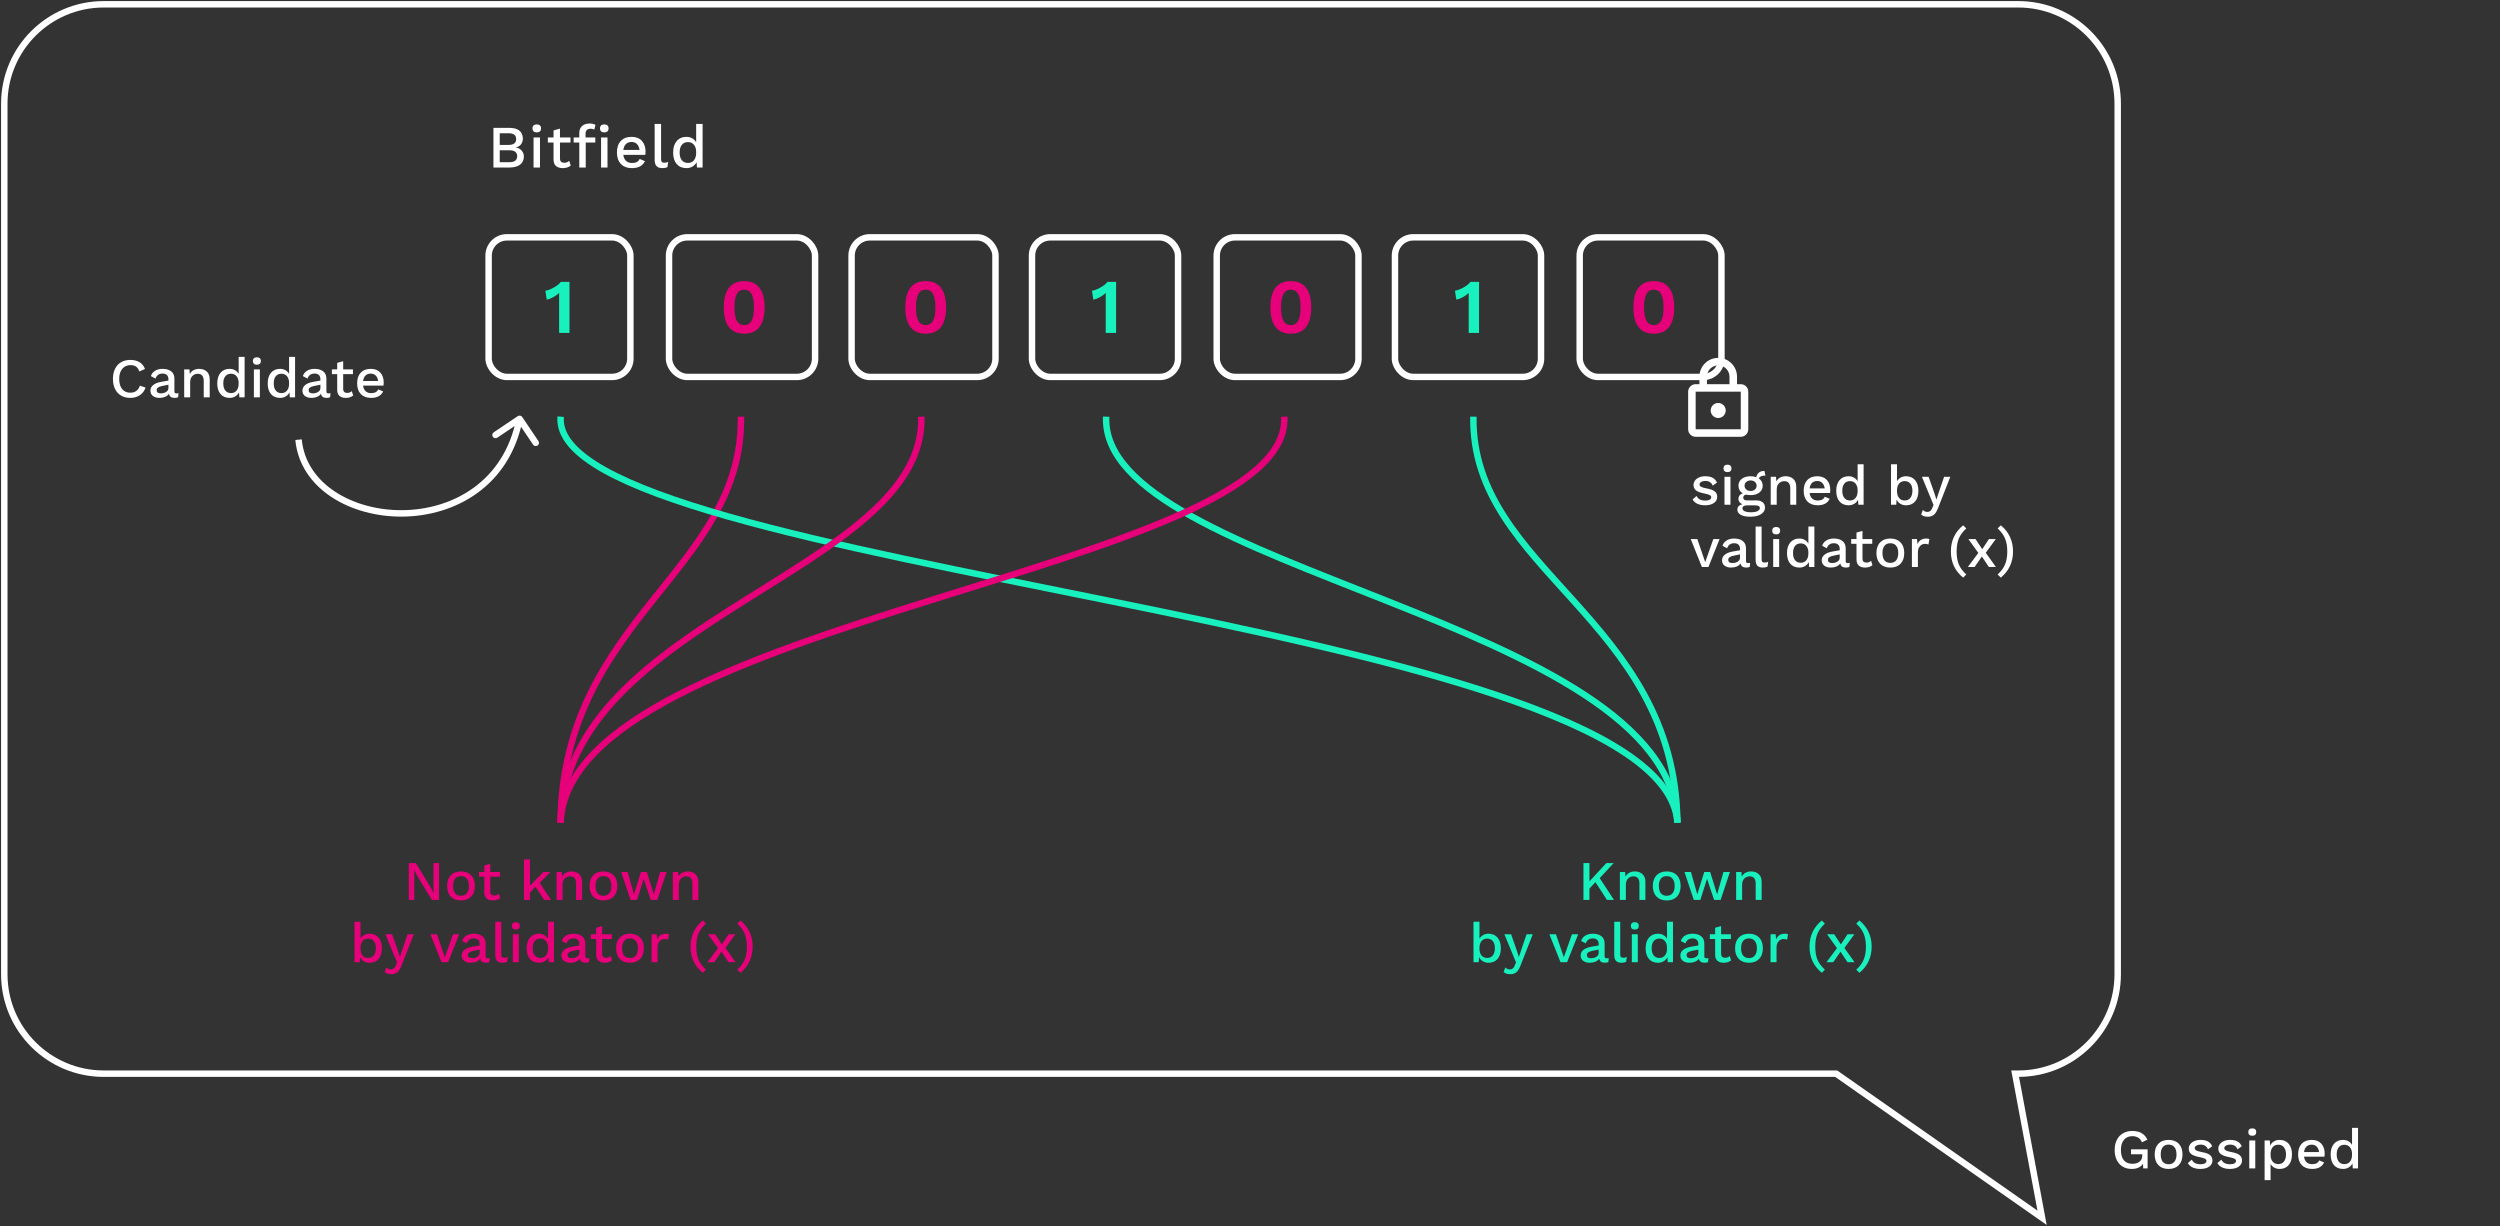 <svg width="1164" height="571" viewBox="0 0 1164 571" fill="none" xmlns="http://www.w3.org/2000/svg">
<rect x="0" y="0" width="1164" height="571" fill="#333333" stroke="none"/>
<rect x="227.5" y="110.5" width="66" height="65" rx="8.5" stroke="white" stroke-width="3"/>
<rect x="311.5" y="110.5" width="68" height="65" rx="8.5" stroke="white" stroke-width="3"/>
<rect x="396.5" y="110.5" width="67" height="65" rx="8.5" stroke="white" stroke-width="3"/>
<rect x="480.5" y="110.5" width="68" height="65" rx="8.5" stroke="white" stroke-width="3"/>
<rect x="649.5" y="110.5" width="68" height="65" rx="8.5" stroke="white" stroke-width="3"/>
<rect x="566.5" y="110.5" width="66" height="65" rx="8.5" stroke="white" stroke-width="3"/>
<rect x="735.5" y="110.5" width="66" height="65" rx="8.5" stroke="white" stroke-width="3"/>
<path d="M265.149 131.24V155H260.325V137.288C260.325 136.904 260.337 136.604 260.361 136.388C259.497 137.18 258.561 137.852 257.553 138.404C256.569 138.956 255.573 139.328 254.565 139.52L253.917 135.344C255.021 135.224 256.341 134.732 257.877 133.868C259.437 132.98 260.517 132.104 261.117 131.24H265.149Z" fill="#18F0BD"/>
<path d="M346.505 155.36C343.361 155.36 340.985 154.328 339.377 152.264C337.793 150.2 337.001 147.152 337.001 143.12C337.001 139.088 337.793 136.04 339.377 133.976C340.985 131.912 343.361 130.88 346.505 130.88C349.649 130.88 352.013 131.912 353.597 133.976C355.205 136.04 356.009 139.088 356.009 143.12C356.009 147.152 355.205 150.2 353.597 152.264C352.013 154.328 349.649 155.36 346.505 155.36ZM346.505 151.364C348.041 151.364 349.181 150.692 349.925 149.348C350.669 148.004 351.041 145.928 351.041 143.12C351.041 140.312 350.669 138.236 349.925 136.892C349.181 135.548 348.041 134.876 346.505 134.876C344.969 134.876 343.829 135.548 343.085 136.892C342.341 138.236 341.969 140.312 341.969 143.12C341.969 145.928 342.341 148.004 343.085 149.348C343.829 150.692 344.969 151.364 346.505 151.364Z" fill="#E6007A"/>
<path d="M431.005 155.36C427.861 155.36 425.485 154.328 423.877 152.264C422.293 150.2 421.501 147.152 421.501 143.12C421.501 139.088 422.293 136.04 423.877 133.976C425.485 131.912 427.861 130.88 431.005 130.88C434.149 130.88 436.513 131.912 438.097 133.976C439.705 136.04 440.509 139.088 440.509 143.12C440.509 147.152 439.705 150.2 438.097 152.264C436.513 154.328 434.149 155.36 431.005 155.36ZM431.005 151.364C432.541 151.364 433.681 150.692 434.425 149.348C435.169 148.004 435.541 145.928 435.541 143.12C435.541 140.312 435.169 138.236 434.425 136.892C433.681 135.548 432.541 134.876 431.005 134.876C429.469 134.876 428.329 135.548 427.585 136.892C426.841 138.236 426.469 140.312 426.469 143.12C426.469 145.928 426.841 148.004 427.585 149.348C428.329 150.692 429.469 151.364 431.005 151.364Z" fill="#E6007A"/>
<path d="M519.649 131.24V155H514.825V137.288C514.825 136.904 514.837 136.604 514.861 136.388C513.997 137.18 513.061 137.852 512.053 138.404C511.069 138.956 510.073 139.328 509.065 139.52L508.417 135.344C509.521 135.224 510.841 134.732 512.377 133.868C513.937 132.98 515.017 132.104 515.617 131.24H519.649Z" fill="#18F0BD"/>
<path d="M688.649 131.24V155H683.825V137.288C683.825 136.904 683.837 136.604 683.861 136.388C682.997 137.18 682.061 137.852 681.053 138.404C680.069 138.956 679.073 139.328 678.065 139.52L677.417 135.344C678.521 135.224 679.841 134.732 681.377 133.868C682.937 132.98 684.017 132.104 684.617 131.24H688.649Z" fill="#18F0BD"/>
<path d="M601.005 155.36C597.861 155.36 595.485 154.328 593.877 152.264C592.293 150.2 591.501 147.152 591.501 143.12C591.501 139.088 592.293 136.04 593.877 133.976C595.485 131.912 597.861 130.88 601.005 130.88C604.149 130.88 606.513 131.912 608.097 133.976C609.705 136.04 610.509 139.088 610.509 143.12C610.509 147.152 609.705 150.2 608.097 152.264C606.513 154.328 604.149 155.36 601.005 155.36ZM601.005 151.364C602.541 151.364 603.681 150.692 604.425 149.348C605.169 148.004 605.541 145.928 605.541 143.12C605.541 140.312 605.169 138.236 604.425 136.892C603.681 135.548 602.541 134.876 601.005 134.876C599.469 134.876 598.329 135.548 597.585 136.892C596.841 138.236 596.469 140.312 596.469 143.12C596.469 145.928 596.841 148.004 597.585 149.348C598.329 150.692 599.469 151.364 601.005 151.364Z" fill="#E6007A"/>
<path d="M770.005 155.36C766.861 155.36 764.485 154.328 762.877 152.264C761.293 150.2 760.501 147.152 760.501 143.12C760.501 139.088 761.293 136.04 762.877 133.976C764.485 131.912 766.861 130.88 770.005 130.88C773.149 130.88 775.513 131.912 777.097 133.976C778.705 136.04 779.509 139.088 779.509 143.12C779.509 147.152 778.705 150.2 777.097 152.264C775.513 154.328 773.149 155.36 770.005 155.36ZM770.005 151.364C771.541 151.364 772.681 150.692 773.425 149.348C774.169 148.004 774.541 145.928 774.541 143.12C774.541 140.312 774.169 138.236 773.425 136.892C772.681 135.548 771.541 134.876 770.005 134.876C768.469 134.876 767.329 135.548 766.585 136.892C765.841 138.236 765.469 140.312 765.469 143.12C765.469 145.928 765.841 148.004 766.585 149.348C767.329 150.692 768.469 151.364 770.005 151.364Z" fill="#E6007A"/>
<path d="M243.155 194.163C242.692 193.475 241.76 193.293 241.073 193.756L229.873 201.292C229.185 201.755 229.003 202.687 229.466 203.374C229.928 204.062 230.86 204.244 231.548 203.781L241.503 197.082L248.203 207.038C248.665 207.725 249.597 207.907 250.285 207.445C250.972 206.982 251.154 206.05 250.692 205.363L243.155 194.163ZM137.507 204.853C138.586 216.295 145.103 225.319 154.317 231.407C163.512 237.483 175.435 240.675 187.555 240.535C211.812 240.254 237.266 226.574 243.383 195.288L240.438 194.712C234.658 224.278 210.715 237.267 187.52 237.535C175.914 237.669 164.598 234.605 155.97 228.904C147.361 223.216 141.472 214.941 140.493 204.571L137.507 204.853Z" fill="white"/>
<path d="M344.991 194C345.988 265.709 261.997 287.944 261 383" stroke="#E6007A" stroke-width="3"/>
<path d="M261.055 194C254.883 265.709 774.829 287.944 781 383" stroke="#18F0BD" stroke-width="3"/>
<path d="M515.028 194C511.871 265.709 777.843 287.944 781 383" stroke="#18F0BD" stroke-width="3"/>
<path d="M686.01 194C684.882 265.709 779.873 287.944 781 383" stroke="#18F0BD" stroke-width="3"/>
<path d="M428.982 194C430.976 265.709 262.994 287.944 261 383" stroke="#E6007A" stroke-width="3"/>
<path d="M597.965 194C601.964 265.709 265 287.944 261 383" stroke="#E6007A" stroke-width="3"/>
<path d="M48.328 2C22.742 2 2 22.717 2 48.274V453.63C2 479.186 22.742 499.903 48.328 499.903H854.93L950.791 567L938.252 499.903H939.672C965.258 499.903 986 479.186 986 453.63V48.273C986 22.717 965.258 2 939.672 2H48.328Z" stroke="white" stroke-width="3"/>
<path d="M810.5 178.875H808.75V175.375C808.75 170.545 804.83 166.625 800 166.625C795.17 166.625 791.25 170.545 791.25 175.375V178.875H789.5C787.575 178.875 786 180.45 786 182.375V199.875C786 201.8 787.575 203.375 789.5 203.375H810.5C812.425 203.375 814 201.8 814 199.875V182.375C814 180.45 812.425 178.875 810.5 178.875ZM794.75 175.375C794.75 172.47 797.095 170.125 800 170.125C802.905 170.125 805.25 172.47 805.25 175.375V178.875H794.75V175.375ZM810.5 199.875H789.5V182.375H810.5V199.875ZM800 194.625C801.925 194.625 803.5 193.05 803.5 191.125C803.5 189.2 801.925 187.625 800 187.625C798.075 187.625 796.5 189.2 796.5 191.125C796.5 193.05 798.075 194.625 800 194.625Z" fill="white"/>
<path d="M229.744 59.52H237.024C239.189 59.52 240.795 59.959 241.84 60.836C242.904 61.713 243.436 62.964 243.436 64.588C243.436 65.596 243.147 66.473 242.568 67.22C241.989 67.967 241.177 68.433 240.132 68.62V68.648C241.289 68.835 242.204 69.32 242.876 70.104C243.567 70.888 243.912 71.812 243.912 72.876C243.912 74.481 243.324 75.741 242.148 76.656C240.972 77.552 239.301 78 237.136 78H229.744V59.52ZM236.8 67.472C239.152 67.472 240.328 66.567 240.328 64.756C240.328 62.945 239.152 62.04 236.8 62.04H232.684V67.472H236.8ZM237.276 75.508C238.433 75.508 239.311 75.275 239.908 74.808C240.505 74.323 240.804 73.632 240.804 72.736C240.804 71.84 240.505 71.159 239.908 70.692C239.311 70.207 238.433 69.964 237.276 69.964H232.684V75.508H237.276ZM249.935 61.648C249.3 61.648 248.806 61.489 248.451 61.172C248.096 60.836 247.919 60.369 247.919 59.772C247.919 59.175 248.096 58.717 248.451 58.4C248.806 58.083 249.3 57.924 249.935 57.924C250.57 57.924 251.055 58.083 251.391 58.4C251.746 58.717 251.923 59.175 251.923 59.772C251.923 60.369 251.746 60.836 251.391 61.172C251.055 61.489 250.57 61.648 249.935 61.648ZM251.419 78H248.423V64H251.419V78ZM265.739 77.076C265.291 77.449 264.74 77.748 264.087 77.972C263.452 78.177 262.761 78.28 262.015 78.28C260.727 78.28 259.691 77.963 258.907 77.328C258.141 76.675 257.749 75.667 257.731 74.304V66.352H255.071V64H257.731V60.724L260.727 59.884V64H265.627V66.352H260.727V73.8C260.727 74.472 260.904 74.976 261.259 75.312C261.632 75.629 262.136 75.788 262.771 75.788C263.629 75.788 264.385 75.489 265.039 74.892L265.739 77.076ZM272.632 64H277.168V66.352H272.716V78H269.72V66.352H267.088V64H269.72V61.984C269.72 60.565 270.15 59.464 271.008 58.68C271.867 57.896 273.071 57.504 274.62 57.504C275.18 57.504 275.694 57.569 276.16 57.7C276.627 57.812 276.991 57.971 277.252 58.176L276.692 60.36C276.263 60.08 275.731 59.94 275.096 59.94C273.454 59.94 272.632 60.696 272.632 62.208V64ZM281.368 61.648C280.734 61.648 280.239 61.489 279.884 61.172C279.53 60.836 279.352 60.369 279.352 59.772C279.352 59.175 279.53 58.717 279.884 58.4C280.239 58.083 280.734 57.924 281.368 57.924C282.003 57.924 282.488 58.083 282.824 58.4C283.179 58.717 283.356 59.175 283.356 59.772C283.356 60.369 283.179 60.836 282.824 61.172C282.488 61.489 282.003 61.648 281.368 61.648ZM282.852 78H279.856V64H282.852V78ZM300.572 70.58C300.572 71.121 300.535 71.635 300.46 72.12H290.212C290.38 73.352 290.819 74.295 291.528 74.948C292.238 75.583 293.152 75.9 294.272 75.9C295.187 75.9 295.943 75.741 296.54 75.424C297.156 75.088 297.576 74.612 297.8 73.996L300.292 75.032C299.247 77.197 297.24 78.28 294.272 78.28C292.07 78.28 290.343 77.636 289.092 76.348C287.86 75.06 287.244 73.277 287.244 71C287.244 68.704 287.842 66.921 289.036 65.652C290.231 64.364 291.911 63.72 294.076 63.72C296.13 63.72 297.726 64.345 298.864 65.596C300.003 66.847 300.572 68.508 300.572 70.58ZM294.076 66.1C292.994 66.1 292.116 66.417 291.444 67.052C290.791 67.687 290.38 68.611 290.212 69.824H297.772C297.623 68.648 297.222 67.733 296.568 67.08C295.934 66.427 295.103 66.1 294.076 66.1ZM307.798 73.912C307.798 74.603 307.9 75.088 308.106 75.368C308.311 75.629 308.694 75.76 309.254 75.76C309.608 75.76 309.907 75.741 310.15 75.704C310.411 75.648 310.728 75.545 311.102 75.396L310.766 77.804C310.131 78.121 309.356 78.28 308.442 78.28C307.191 78.28 306.267 77.963 305.67 77.328C305.091 76.693 304.802 75.695 304.802 74.332V57.7H307.798V73.912ZM327.132 57.7V78H324.5L324.332 75.508C323.922 76.348 323.296 77.02 322.456 77.524C321.635 78.028 320.692 78.28 319.628 78.28C317.706 78.28 316.184 77.645 315.064 76.376C313.963 75.088 313.412 73.305 313.412 71.028C313.412 68.751 313.963 66.968 315.064 65.68C316.184 64.373 317.706 63.72 319.628 63.72C320.655 63.72 321.56 63.953 322.344 64.42C323.128 64.868 323.726 65.484 324.136 66.268V57.7H327.132ZM320.3 75.872C321.476 75.872 322.41 75.452 323.1 74.612C323.791 73.772 324.136 72.624 324.136 71.168V70.832C324.136 69.376 323.791 68.237 323.1 67.416C322.41 66.576 321.476 66.156 320.3 66.156C319.087 66.156 318.135 66.585 317.444 67.444C316.772 68.284 316.436 69.469 316.436 71C316.436 72.531 316.772 73.725 317.444 74.584C318.135 75.443 319.087 75.872 320.3 75.872Z" fill="white"/>
<path d="M204.404 419H201.102L194.472 408.184L192.808 405.012H192.782L192.886 407.924V419H190.338V401.84H193.614L200.218 412.63L201.908 415.828H201.934L201.83 412.916V401.84H204.404V419ZM214.635 405.74C216.663 405.74 218.249 406.338 219.393 407.534C220.537 408.73 221.109 410.385 221.109 412.5C221.109 414.615 220.537 416.27 219.393 417.466C218.249 418.662 216.663 419.26 214.635 419.26C212.607 419.26 211.021 418.662 209.877 417.466C208.733 416.27 208.161 414.615 208.161 412.5C208.161 410.385 208.733 408.73 209.877 407.534C211.021 406.338 212.607 405.74 214.635 405.74ZM214.635 407.924C213.456 407.924 212.546 408.323 211.905 409.12C211.281 409.9 210.969 411.027 210.969 412.5C210.969 413.973 211.281 415.109 211.905 415.906C212.546 416.686 213.456 417.076 214.635 417.076C215.814 417.076 216.724 416.677 217.365 415.88C218.006 415.083 218.327 413.956 218.327 412.5C218.327 411.044 218.006 409.917 217.365 409.12C216.724 408.323 215.814 407.924 214.635 407.924ZM232.929 418.142C232.513 418.489 232.001 418.766 231.395 418.974C230.805 419.165 230.164 419.26 229.471 419.26C228.275 419.26 227.313 418.965 226.585 418.376C225.874 417.769 225.51 416.833 225.493 415.568V408.184H223.023V406H225.493V402.958L228.275 402.178V406H232.825V408.184H228.275V415.1C228.275 415.724 228.439 416.192 228.769 416.504C229.115 416.799 229.583 416.946 230.173 416.946C230.97 416.946 231.672 416.669 232.279 416.114L232.929 418.142ZM249.335 412.89L246.761 415.542V419H243.979V400.15H246.761V412.37L252.975 406H256.251L251.285 411.096L256.563 419H253.339L249.335 412.89ZM266.131 405.74C267.57 405.74 268.74 406.156 269.641 406.988C270.56 407.82 271.019 409.016 271.019 410.576V419H268.237V411.46C268.237 409.172 267.31 408.028 265.455 408.028C264.485 408.028 263.653 408.366 262.959 409.042C262.266 409.701 261.919 410.723 261.919 412.11V419H259.137V406H261.607L261.737 408.158C262.171 407.343 262.769 406.737 263.531 406.338C264.294 405.939 265.161 405.74 266.131 405.74ZM280.955 405.74C282.983 405.74 284.569 406.338 285.713 407.534C286.857 408.73 287.429 410.385 287.429 412.5C287.429 414.615 286.857 416.27 285.713 417.466C284.569 418.662 282.983 419.26 280.955 419.26C278.927 419.26 277.341 418.662 276.197 417.466C275.053 416.27 274.481 414.615 274.481 412.5C274.481 410.385 275.053 408.73 276.197 407.534C277.341 406.338 278.927 405.74 280.955 405.74ZM280.955 407.924C279.776 407.924 278.866 408.323 278.225 409.12C277.601 409.9 277.289 411.027 277.289 412.5C277.289 413.973 277.601 415.109 278.225 415.906C278.866 416.686 279.776 417.076 280.955 417.076C282.134 417.076 283.044 416.677 283.685 415.88C284.326 415.083 284.647 413.956 284.647 412.5C284.647 411.044 284.326 409.917 283.685 409.12C283.044 408.323 282.134 407.924 280.955 407.924ZM310.382 406L306.04 419H302.998L299.722 409.172L296.602 419H293.56L289.218 406H292.234L295.172 416.4L298.422 406H301.178L304.402 416.4L307.366 406H310.382ZM320.264 405.74C321.703 405.74 322.873 406.156 323.774 406.988C324.693 407.82 325.152 409.016 325.152 410.576V419H322.37V411.46C322.37 409.172 321.443 408.028 319.588 408.028C318.618 408.028 317.786 408.366 317.092 409.042C316.399 409.701 316.052 410.723 316.052 412.11V419H313.27V406H315.74L315.87 408.158C316.304 407.343 316.902 406.737 317.664 406.338C318.427 405.939 319.294 405.74 320.264 405.74ZM172.059 434.74C173.845 434.74 175.249 435.347 176.271 436.56C177.294 437.756 177.805 439.411 177.805 441.526C177.805 443.641 177.294 445.296 176.271 446.492C175.249 447.671 173.845 448.26 172.059 448.26C171.037 448.26 170.135 448.017 169.355 447.532C168.593 447.047 168.021 446.397 167.639 445.582L167.509 448H165.065V429.15H167.847V437.08C168.246 436.352 168.809 435.78 169.537 435.364C170.283 434.948 171.123 434.74 172.059 434.74ZM171.435 446.024C172.562 446.024 173.437 445.625 174.061 444.828C174.703 444.031 175.023 442.921 175.023 441.5C175.023 440.079 174.703 438.978 174.061 438.198C173.437 437.401 172.562 437.002 171.435 437.002C170.378 437.002 169.529 437.357 168.887 438.068C168.263 438.779 167.917 439.758 167.847 441.006V441.994C167.917 443.259 168.263 444.247 168.887 444.958C169.529 445.669 170.378 446.024 171.435 446.024ZM186.966 449.534C186.394 451.025 185.744 452.073 185.016 452.68C184.288 453.287 183.334 453.59 182.156 453.59C181.48 453.59 180.89 453.503 180.388 453.33C179.902 453.174 179.469 452.914 179.088 452.55L179.894 450.418C180.414 451.042 181.124 451.354 182.026 451.354C182.546 451.354 182.979 451.215 183.326 450.938C183.69 450.678 184.01 450.193 184.288 449.482L184.86 448.078L183.508 444.854L179.452 435H182.572L185.432 443.164L186.186 445.608L187.07 442.93L189.774 435H192.66L186.966 449.534ZM213.805 435L208.631 448H205.589L200.389 435H203.457L207.123 445.738L210.893 435H213.805ZM227.078 446.18C227.46 446.18 227.78 446.145 228.04 446.076L227.858 447.948C227.39 448.156 226.853 448.26 226.246 448.26C225.501 448.26 224.903 448.113 224.452 447.818C224.019 447.523 223.733 447.029 223.594 446.336C223.196 446.943 222.606 447.419 221.826 447.766C221.046 448.095 220.171 448.26 219.2 448.26C217.935 448.26 216.912 447.965 216.132 447.376C215.352 446.787 214.962 445.946 214.962 444.854C214.962 443.831 215.387 442.973 216.236 442.28C217.086 441.569 218.351 441.067 220.032 440.772L223.334 440.2V439.498C223.334 438.701 223.1 438.077 222.632 437.626C222.164 437.158 221.514 436.924 220.682 436.924C218.966 436.924 217.848 437.704 217.328 439.264L215.17 438.12C215.482 437.08 216.115 436.257 217.068 435.65C218.039 435.043 219.226 434.74 220.63 434.74C222.312 434.74 223.646 435.13 224.634 435.91C225.622 436.69 226.116 437.834 226.116 439.342V445.218C226.116 445.547 226.186 445.79 226.324 445.946C226.48 446.102 226.732 446.18 227.078 446.18ZM219.798 446.154C220.734 446.154 221.558 445.929 222.268 445.478C222.979 445.027 223.334 444.429 223.334 443.684V442.124L220.5 442.696C219.599 442.869 218.932 443.112 218.498 443.424C218.065 443.736 217.848 444.152 217.848 444.672C217.848 445.157 218.013 445.53 218.342 445.79C218.689 446.033 219.174 446.154 219.798 446.154ZM233.379 444.204C233.379 444.845 233.474 445.296 233.665 445.556C233.855 445.799 234.211 445.92 234.731 445.92C235.06 445.92 235.337 445.903 235.563 445.868C235.805 445.816 236.1 445.721 236.447 445.582L236.135 447.818C235.545 448.113 234.826 448.26 233.977 448.26C232.815 448.26 231.957 447.965 231.403 447.376C230.865 446.787 230.597 445.859 230.597 444.594V429.15H233.379V444.204ZM240.178 432.816C239.589 432.816 239.13 432.669 238.8 432.374C238.471 432.062 238.306 431.629 238.306 431.074C238.306 430.519 238.471 430.095 238.8 429.8C239.13 429.505 239.589 429.358 240.178 429.358C240.768 429.358 241.218 429.505 241.53 429.8C241.86 430.095 242.024 430.519 242.024 431.074C242.024 431.629 241.86 432.062 241.53 432.374C241.218 432.669 240.768 432.816 240.178 432.816ZM241.556 448H238.774V435H241.556V448ZM257.947 429.15V448H255.503L255.347 445.686C254.966 446.466 254.385 447.09 253.605 447.558C252.842 448.026 251.967 448.26 250.979 448.26C249.194 448.26 247.781 447.671 246.741 446.492C245.718 445.296 245.207 443.641 245.207 441.526C245.207 439.411 245.718 437.756 246.741 436.56C247.781 435.347 249.194 434.74 250.979 434.74C251.932 434.74 252.773 434.957 253.501 435.39C254.229 435.806 254.784 436.378 255.165 437.106V429.15H257.947ZM251.603 446.024C252.695 446.024 253.562 445.634 254.203 444.854C254.844 444.074 255.165 443.008 255.165 441.656V441.344C255.165 439.992 254.844 438.935 254.203 438.172C253.562 437.392 252.695 437.002 251.603 437.002C250.476 437.002 249.592 437.401 248.951 438.198C248.327 438.978 248.015 440.079 248.015 441.5C248.015 442.921 248.327 444.031 248.951 444.828C249.592 445.625 250.476 446.024 251.603 446.024ZM273.493 446.18C273.874 446.18 274.195 446.145 274.455 446.076L274.273 447.948C273.805 448.156 273.267 448.26 272.661 448.26C271.915 448.26 271.317 448.113 270.867 447.818C270.433 447.523 270.147 447.029 270.009 446.336C269.61 446.943 269.021 447.419 268.241 447.766C267.461 448.095 266.585 448.26 265.615 448.26C264.349 448.26 263.327 447.965 262.547 447.376C261.767 446.787 261.377 445.946 261.377 444.854C261.377 443.831 261.801 442.973 262.651 442.28C263.5 441.569 264.765 441.067 266.447 440.772L269.749 440.2V439.498C269.749 438.701 269.515 438.077 269.047 437.626C268.579 437.158 267.929 436.924 267.097 436.924C265.381 436.924 264.263 437.704 263.743 439.264L261.585 438.12C261.897 437.08 262.529 436.257 263.483 435.65C264.453 435.043 265.641 434.74 267.045 434.74C268.726 434.74 270.061 435.13 271.049 435.91C272.037 436.69 272.531 437.834 272.531 439.342V445.218C272.531 445.547 272.6 445.79 272.739 445.946C272.895 446.102 273.146 446.18 273.493 446.18ZM266.213 446.154C267.149 446.154 267.972 445.929 268.683 445.478C269.393 445.027 269.749 444.429 269.749 443.684V442.124L266.915 442.696C266.013 442.869 265.346 443.112 264.913 443.424C264.479 443.736 264.263 444.152 264.263 444.672C264.263 445.157 264.427 445.53 264.757 445.79C265.103 446.033 265.589 446.154 266.213 446.154ZM285.005 447.142C284.589 447.489 284.078 447.766 283.471 447.974C282.882 448.165 282.24 448.26 281.547 448.26C280.351 448.26 279.389 447.965 278.661 447.376C277.95 446.769 277.586 445.833 277.569 444.568V437.184H275.099V435H277.569V431.958L280.351 431.178V435H284.901V437.184H280.351V444.1C280.351 444.724 280.516 445.192 280.845 445.504C281.192 445.799 281.66 445.946 282.249 445.946C283.046 445.946 283.748 445.669 284.355 445.114L285.005 447.142ZM293.32 434.74C295.348 434.74 296.934 435.338 298.078 436.534C299.222 437.73 299.794 439.385 299.794 441.5C299.794 443.615 299.222 445.27 298.078 446.466C296.934 447.662 295.348 448.26 293.32 448.26C291.292 448.26 289.706 447.662 288.562 446.466C287.418 445.27 286.846 443.615 286.846 441.5C286.846 439.385 287.418 437.73 288.562 436.534C289.706 435.338 291.292 434.74 293.32 434.74ZM293.32 436.924C292.142 436.924 291.232 437.323 290.59 438.12C289.966 438.9 289.654 440.027 289.654 441.5C289.654 442.973 289.966 444.109 290.59 444.906C291.232 445.686 292.142 446.076 293.32 446.076C294.499 446.076 295.409 445.677 296.05 444.88C296.692 444.083 297.012 442.956 297.012 441.5C297.012 440.044 296.692 438.917 296.05 438.12C295.409 437.323 294.499 436.924 293.32 436.924ZM310.076 434.74C310.683 434.74 311.159 434.827 311.506 435L311.064 437.548C310.665 437.323 310.119 437.21 309.426 437.21C308.871 437.21 308.343 437.357 307.84 437.652C307.355 437.947 306.947 438.389 306.618 438.978C306.306 439.567 306.15 440.278 306.15 441.11V448H303.368V435H305.734L305.968 437.34C306.696 435.607 308.065 434.74 310.076 434.74ZM328.686 430.034C327.057 431.525 325.895 433.093 325.202 434.74C324.526 436.387 324.188 438.397 324.188 440.772C324.188 443.147 324.526 445.157 325.202 446.804C325.895 448.433 327.057 449.993 328.686 451.484L327.23 452.94C325.341 451.415 323.911 449.629 322.94 447.584C321.987 445.539 321.51 443.268 321.51 440.772C321.51 438.259 321.987 435.979 322.94 433.934C323.911 431.889 325.341 430.103 327.23 428.578L328.686 430.034ZM339.209 448L335.933 443.112L332.553 448H329.407L334.295 441.448L329.667 435H332.995L336.115 439.706L339.209 435H342.407L337.753 441.37L342.485 448H339.209ZM344.753 428.578C346.625 430.103 348.038 431.889 348.991 433.934C349.962 435.979 350.447 438.259 350.447 440.772C350.447 443.268 349.962 445.539 348.991 447.584C348.038 449.629 346.625 451.415 344.753 452.94L343.271 451.484C344.9 450.011 346.053 448.451 346.729 446.804C347.422 445.157 347.769 443.147 347.769 440.772C347.769 438.397 347.422 436.387 346.729 434.74C346.053 433.076 344.9 431.507 343.271 430.034L344.753 428.578Z" fill="#E6007A"/>
<path d="M742.826 410.732L740.044 413.722V419H737.262V401.84H740.044V410.368L747.922 401.84H751.328L744.828 408.86L751.484 419H748.208L742.826 410.732ZM761.208 405.74C762.646 405.74 763.816 406.156 764.718 406.988C765.636 407.82 766.096 409.016 766.096 410.576V419H763.314V411.46C763.314 409.172 762.386 408.028 760.532 408.028C759.561 408.028 758.729 408.366 758.036 409.042C757.342 409.701 756.996 410.723 756.996 412.11V419H754.214V406H756.684L756.814 408.158C757.247 407.343 757.845 406.737 758.608 406.338C759.37 405.939 760.237 405.74 761.208 405.74ZM776.031 405.74C778.059 405.74 779.645 406.338 780.789 407.534C781.933 408.73 782.505 410.385 782.505 412.5C782.505 414.615 781.933 416.27 780.789 417.466C779.645 418.662 778.059 419.26 776.031 419.26C774.003 419.26 772.417 418.662 771.273 417.466C770.129 416.27 769.557 414.615 769.557 412.5C769.557 410.385 770.129 408.73 771.273 407.534C772.417 406.338 774.003 405.74 776.031 405.74ZM776.031 407.924C774.853 407.924 773.943 408.323 773.301 409.12C772.677 409.9 772.365 411.027 772.365 412.5C772.365 413.973 772.677 415.109 773.301 415.906C773.943 416.686 774.853 417.076 776.031 417.076C777.21 417.076 778.12 416.677 778.761 415.88C779.403 415.083 779.723 413.956 779.723 412.5C779.723 411.044 779.403 409.917 778.761 409.12C778.12 408.323 777.21 407.924 776.031 407.924ZM805.458 406L801.116 419H798.074L794.798 409.172L791.678 419H788.636L784.294 406H787.31L790.248 416.4L793.498 406H796.254L799.478 416.4L802.442 406H805.458ZM815.34 405.74C816.779 405.74 817.949 406.156 818.85 406.988C819.769 407.82 820.228 409.016 820.228 410.576V419H817.446V411.46C817.446 409.172 816.519 408.028 814.664 408.028C813.694 408.028 812.862 408.366 812.168 409.042C811.475 409.701 811.128 410.723 811.128 412.11V419H808.346V406H810.816L810.946 408.158C811.38 407.343 811.978 406.737 812.74 406.338C813.503 405.939 814.37 405.74 815.34 405.74ZM693.059 434.74C694.845 434.74 696.249 435.347 697.271 436.56C698.294 437.756 698.805 439.411 698.805 441.526C698.805 443.641 698.294 445.296 697.271 446.492C696.249 447.671 694.845 448.26 693.059 448.26C692.037 448.26 691.135 448.017 690.355 447.532C689.593 447.047 689.021 446.397 688.639 445.582L688.509 448H686.065V429.15H688.847V437.08C689.246 436.352 689.809 435.78 690.537 435.364C691.283 434.948 692.123 434.74 693.059 434.74ZM692.435 446.024C693.562 446.024 694.437 445.625 695.061 444.828C695.703 444.031 696.023 442.921 696.023 441.5C696.023 440.079 695.703 438.978 695.061 438.198C694.437 437.401 693.562 437.002 692.435 437.002C691.378 437.002 690.529 437.357 689.887 438.068C689.263 438.779 688.917 439.758 688.847 441.006V441.994C688.917 443.259 689.263 444.247 689.887 444.958C690.529 445.669 691.378 446.024 692.435 446.024ZM707.966 449.534C707.394 451.025 706.744 452.073 706.016 452.68C705.288 453.287 704.334 453.59 703.156 453.59C702.48 453.59 701.89 453.503 701.388 453.33C700.902 453.174 700.469 452.914 700.088 452.55L700.894 450.418C701.414 451.042 702.124 451.354 703.026 451.354C703.546 451.354 703.979 451.215 704.326 450.938C704.69 450.678 705.01 450.193 705.288 449.482L705.86 448.078L704.508 444.854L700.452 435H703.572L706.432 443.164L707.186 445.608L708.07 442.93L710.774 435H713.66L707.966 449.534ZM734.805 435L729.631 448H726.589L721.389 435H724.457L728.123 445.738L731.893 435H734.805ZM748.078 446.18C748.46 446.18 748.78 446.145 749.04 446.076L748.858 447.948C748.39 448.156 747.853 448.26 747.246 448.26C746.501 448.26 745.903 448.113 745.452 447.818C745.019 447.523 744.733 447.029 744.594 446.336C744.196 446.943 743.606 447.419 742.826 447.766C742.046 448.095 741.171 448.26 740.2 448.26C738.935 448.26 737.912 447.965 737.132 447.376C736.352 446.787 735.962 445.946 735.962 444.854C735.962 443.831 736.387 442.973 737.236 442.28C738.086 441.569 739.351 441.067 741.032 440.772L744.334 440.2V439.498C744.334 438.701 744.1 438.077 743.632 437.626C743.164 437.158 742.514 436.924 741.682 436.924C739.966 436.924 738.848 437.704 738.328 439.264L736.17 438.12C736.482 437.08 737.115 436.257 738.068 435.65C739.039 435.043 740.226 434.74 741.63 434.74C743.312 434.74 744.646 435.13 745.634 435.91C746.622 436.69 747.116 437.834 747.116 439.342V445.218C747.116 445.547 747.186 445.79 747.324 445.946C747.48 446.102 747.732 446.18 748.078 446.18ZM740.798 446.154C741.734 446.154 742.558 445.929 743.268 445.478C743.979 445.027 744.334 444.429 744.334 443.684V442.124L741.5 442.696C740.599 442.869 739.932 443.112 739.498 443.424C739.065 443.736 738.848 444.152 738.848 444.672C738.848 445.157 739.013 445.53 739.342 445.79C739.689 446.033 740.174 446.154 740.798 446.154ZM754.379 444.204C754.379 444.845 754.474 445.296 754.665 445.556C754.855 445.799 755.211 445.92 755.731 445.92C756.06 445.92 756.337 445.903 756.563 445.868C756.805 445.816 757.1 445.721 757.447 445.582L757.135 447.818C756.545 448.113 755.826 448.26 754.977 448.26C753.815 448.26 752.957 447.965 752.403 447.376C751.865 446.787 751.597 445.859 751.597 444.594V429.15H754.379V444.204ZM761.178 432.816C760.589 432.816 760.13 432.669 759.8 432.374C759.471 432.062 759.306 431.629 759.306 431.074C759.306 430.519 759.471 430.095 759.8 429.8C760.13 429.505 760.589 429.358 761.178 429.358C761.768 429.358 762.218 429.505 762.53 429.8C762.86 430.095 763.024 430.519 763.024 431.074C763.024 431.629 762.86 432.062 762.53 432.374C762.218 432.669 761.768 432.816 761.178 432.816ZM762.556 448H759.774V435H762.556V448ZM778.947 429.15V448H776.503L776.347 445.686C775.966 446.466 775.385 447.09 774.605 447.558C773.842 448.026 772.967 448.26 771.979 448.26C770.194 448.26 768.781 447.671 767.741 446.492C766.718 445.296 766.207 443.641 766.207 441.526C766.207 439.411 766.718 437.756 767.741 436.56C768.781 435.347 770.194 434.74 771.979 434.74C772.932 434.74 773.773 434.957 774.501 435.39C775.229 435.806 775.784 436.378 776.165 437.106V429.15H778.947ZM772.603 446.024C773.695 446.024 774.562 445.634 775.203 444.854C775.844 444.074 776.165 443.008 776.165 441.656V441.344C776.165 439.992 775.844 438.935 775.203 438.172C774.562 437.392 773.695 437.002 772.603 437.002C771.476 437.002 770.592 437.401 769.951 438.198C769.327 438.978 769.015 440.079 769.015 441.5C769.015 442.921 769.327 444.031 769.951 444.828C770.592 445.625 771.476 446.024 772.603 446.024ZM794.493 446.18C794.874 446.18 795.195 446.145 795.455 446.076L795.273 447.948C794.805 448.156 794.267 448.26 793.661 448.26C792.915 448.26 792.317 448.113 791.867 447.818C791.433 447.523 791.147 447.029 791.009 446.336C790.61 446.943 790.021 447.419 789.241 447.766C788.461 448.095 787.585 448.26 786.615 448.26C785.349 448.26 784.327 447.965 783.547 447.376C782.767 446.787 782.377 445.946 782.377 444.854C782.377 443.831 782.801 442.973 783.651 442.28C784.5 441.569 785.765 441.067 787.447 440.772L790.749 440.2V439.498C790.749 438.701 790.515 438.077 790.047 437.626C789.579 437.158 788.929 436.924 788.097 436.924C786.381 436.924 785.263 437.704 784.743 439.264L782.585 438.12C782.897 437.08 783.529 436.257 784.483 435.65C785.453 435.043 786.641 434.74 788.045 434.74C789.726 434.74 791.061 435.13 792.049 435.91C793.037 436.69 793.531 437.834 793.531 439.342V445.218C793.531 445.547 793.6 445.79 793.739 445.946C793.895 446.102 794.146 446.18 794.493 446.18ZM787.213 446.154C788.149 446.154 788.972 445.929 789.683 445.478C790.393 445.027 790.749 444.429 790.749 443.684V442.124L787.915 442.696C787.013 442.869 786.346 443.112 785.913 443.424C785.479 443.736 785.263 444.152 785.263 444.672C785.263 445.157 785.427 445.53 785.757 445.79C786.103 446.033 786.589 446.154 787.213 446.154ZM806.005 447.142C805.589 447.489 805.078 447.766 804.471 447.974C803.882 448.165 803.24 448.26 802.547 448.26C801.351 448.26 800.389 447.965 799.661 447.376C798.95 446.769 798.586 445.833 798.569 444.568V437.184H796.099V435H798.569V431.958L801.351 431.178V435H805.901V437.184H801.351V444.1C801.351 444.724 801.516 445.192 801.845 445.504C802.192 445.799 802.66 445.946 803.249 445.946C804.046 445.946 804.748 445.669 805.355 445.114L806.005 447.142ZM814.32 434.74C816.348 434.74 817.934 435.338 819.078 436.534C820.222 437.73 820.794 439.385 820.794 441.5C820.794 443.615 820.222 445.27 819.078 446.466C817.934 447.662 816.348 448.26 814.32 448.26C812.292 448.26 810.706 447.662 809.562 446.466C808.418 445.27 807.846 443.615 807.846 441.5C807.846 439.385 808.418 437.73 809.562 436.534C810.706 435.338 812.292 434.74 814.32 434.74ZM814.32 436.924C813.142 436.924 812.232 437.323 811.59 438.12C810.966 438.9 810.654 440.027 810.654 441.5C810.654 442.973 810.966 444.109 811.59 444.906C812.232 445.686 813.142 446.076 814.32 446.076C815.499 446.076 816.409 445.677 817.05 444.88C817.692 444.083 818.012 442.956 818.012 441.5C818.012 440.044 817.692 438.917 817.05 438.12C816.409 437.323 815.499 436.924 814.32 436.924ZM831.076 434.74C831.683 434.74 832.159 434.827 832.506 435L832.064 437.548C831.665 437.323 831.119 437.21 830.426 437.21C829.871 437.21 829.343 437.357 828.84 437.652C828.355 437.947 827.947 438.389 827.618 438.978C827.306 439.567 827.15 440.278 827.15 441.11V448H824.368V435H826.734L826.968 437.34C827.696 435.607 829.065 434.74 831.076 434.74ZM849.686 430.034C848.057 431.525 846.895 433.093 846.202 434.74C845.526 436.387 845.188 438.397 845.188 440.772C845.188 443.147 845.526 445.157 846.202 446.804C846.895 448.433 848.057 449.993 849.686 451.484L848.23 452.94C846.341 451.415 844.911 449.629 843.94 447.584C842.987 445.539 842.51 443.268 842.51 440.772C842.51 438.259 842.987 435.979 843.94 433.934C844.911 431.889 846.341 430.103 848.23 428.578L849.686 430.034ZM860.209 448L856.933 443.112L853.553 448H850.407L855.295 441.448L850.667 435H853.995L857.115 439.706L860.209 435H863.407L858.753 441.37L863.485 448H860.209ZM865.753 428.578C867.625 430.103 869.038 431.889 869.991 433.934C870.962 435.979 871.447 438.259 871.447 440.772C871.447 443.268 870.962 445.539 869.991 447.584C869.038 449.629 867.625 451.415 865.753 452.94L864.271 451.484C865.9 450.011 867.053 448.451 867.729 446.804C868.422 445.157 868.769 443.147 868.769 440.772C868.769 438.397 868.422 436.387 867.729 434.74C867.053 433.076 865.9 431.507 864.271 430.034L865.753 428.578Z" fill="#18F0BD"/>
<path d="M67.77 180.45C67.25 181.993 66.357 183.18 65.092 184.012C63.844 184.844 62.371 185.26 60.672 185.26C59.025 185.26 57.595 184.905 56.382 184.194C55.169 183.483 54.233 182.461 53.574 181.126C52.915 179.791 52.586 178.223 52.586 176.42C52.586 174.617 52.915 173.049 53.574 171.714C54.233 170.379 55.169 169.357 56.382 168.646C57.595 167.935 59.017 167.58 60.646 167.58C62.362 167.58 63.801 167.935 64.962 168.646C66.141 169.357 66.99 170.405 67.51 171.792L64.884 172.962C64.537 171.939 64.035 171.194 63.376 170.726C62.717 170.241 61.859 169.998 60.802 169.998C59.19 169.998 57.899 170.57 56.928 171.714C55.975 172.841 55.498 174.409 55.498 176.42C55.498 178.448 55.957 180.025 56.876 181.152C57.795 182.279 59.069 182.842 60.698 182.842C61.807 182.842 62.735 182.565 63.48 182.01C64.243 181.455 64.789 180.641 65.118 179.566L67.77 180.45ZM82.163 183.18C82.545 183.18 82.865 183.145 83.125 183.076L82.943 184.948C82.475 185.156 81.938 185.26 81.331 185.26C80.586 185.26 79.988 185.113 79.537 184.818C79.104 184.523 78.818 184.029 78.679 183.336C78.281 183.943 77.691 184.419 76.911 184.766C76.131 185.095 75.256 185.26 74.285 185.26C73.02 185.26 71.997 184.965 71.217 184.376C70.437 183.787 70.047 182.946 70.047 181.854C70.047 180.831 70.472 179.973 71.321 179.28C72.171 178.569 73.436 178.067 75.117 177.772L78.419 177.2V176.498C78.419 175.701 78.185 175.077 77.717 174.626C77.249 174.158 76.599 173.924 75.767 173.924C74.051 173.924 72.933 174.704 72.413 176.264L70.255 175.12C70.567 174.08 71.2 173.257 72.153 172.65C73.124 172.043 74.311 171.74 75.715 171.74C77.397 171.74 78.731 172.13 79.719 172.91C80.707 173.69 81.201 174.834 81.201 176.342V182.218C81.201 182.547 81.271 182.79 81.409 182.946C81.565 183.102 81.817 183.18 82.163 183.18ZM74.883 183.154C75.819 183.154 76.643 182.929 77.353 182.478C78.064 182.027 78.419 181.429 78.419 180.684V179.124L75.585 179.696C74.684 179.869 74.017 180.112 73.583 180.424C73.15 180.736 72.933 181.152 72.933 181.672C72.933 182.157 73.098 182.53 73.427 182.79C73.774 183.033 74.259 183.154 74.883 183.154ZM92.754 171.74C94.192 171.74 95.362 172.156 96.264 172.988C97.182 173.82 97.642 175.016 97.642 176.576V185H94.86V177.46C94.86 175.172 93.932 174.028 92.078 174.028C91.107 174.028 90.275 174.366 89.582 175.042C88.888 175.701 88.542 176.723 88.542 178.11V185H85.76V172H88.23L88.36 174.158C88.793 173.343 89.391 172.737 90.154 172.338C90.916 171.939 91.783 171.74 92.754 171.74ZM113.895 166.15V185H111.451L111.295 182.686C110.914 183.466 110.333 184.09 109.553 184.558C108.791 185.026 107.915 185.26 106.927 185.26C105.142 185.26 103.729 184.671 102.689 183.492C101.667 182.296 101.155 180.641 101.155 178.526C101.155 176.411 101.667 174.756 102.689 173.56C103.729 172.347 105.142 171.74 106.927 171.74C107.881 171.74 108.721 171.957 109.449 172.39C110.177 172.806 110.732 173.378 111.113 174.106V166.15H113.895ZM107.551 183.024C108.643 183.024 109.51 182.634 110.151 181.854C110.793 181.074 111.113 180.008 111.113 178.656V178.344C111.113 176.992 110.793 175.935 110.151 175.172C109.51 174.392 108.643 174.002 107.551 174.002C106.425 174.002 105.541 174.401 104.899 175.198C104.275 175.978 103.963 177.079 103.963 178.5C103.963 179.921 104.275 181.031 104.899 181.828C105.541 182.625 106.425 183.024 107.551 183.024ZM119.613 169.816C119.023 169.816 118.564 169.669 118.235 169.374C117.905 169.062 117.741 168.629 117.741 168.074C117.741 167.519 117.905 167.095 118.235 166.8C118.564 166.505 119.023 166.358 119.613 166.358C120.202 166.358 120.653 166.505 120.965 166.8C121.294 167.095 121.459 167.519 121.459 168.074C121.459 168.629 121.294 169.062 120.965 169.374C120.653 169.669 120.202 169.816 119.613 169.816ZM120.991 185H118.209V172H120.991V185ZM137.382 166.15V185H134.938L134.782 182.686C134.4 183.466 133.82 184.09 133.04 184.558C132.277 185.026 131.402 185.26 130.414 185.26C128.628 185.26 127.216 184.671 126.176 183.492C125.153 182.296 124.642 180.641 124.642 178.526C124.642 176.411 125.153 174.756 126.176 173.56C127.216 172.347 128.628 171.74 130.414 171.74C131.367 171.74 132.208 171.957 132.936 172.39C133.664 172.806 134.218 173.378 134.6 174.106V166.15H137.382ZM131.038 183.024C132.13 183.024 132.996 182.634 133.638 181.854C134.279 181.074 134.6 180.008 134.6 178.656V178.344C134.6 176.992 134.279 175.935 133.638 175.172C132.996 174.392 132.13 174.002 131.038 174.002C129.911 174.002 129.027 174.401 128.386 175.198C127.762 175.978 127.45 177.079 127.45 178.5C127.45 179.921 127.762 181.031 128.386 181.828C129.027 182.625 129.911 183.024 131.038 183.024ZM152.927 183.18C153.308 183.18 153.629 183.145 153.889 183.076L153.707 184.948C153.239 185.156 152.702 185.26 152.095 185.26C151.35 185.26 150.752 185.113 150.301 184.818C149.868 184.523 149.582 184.029 149.443 183.336C149.044 183.943 148.455 184.419 147.675 184.766C146.895 185.095 146.02 185.26 145.049 185.26C143.784 185.26 142.761 184.965 141.981 184.376C141.201 183.787 140.811 182.946 140.811 181.854C140.811 180.831 141.236 179.973 142.085 179.28C142.934 178.569 144.2 178.067 145.881 177.772L149.183 177.2V176.498C149.183 175.701 148.949 175.077 148.481 174.626C148.013 174.158 147.363 173.924 146.531 173.924C144.815 173.924 143.697 174.704 143.177 176.264L141.019 175.12C141.331 174.08 141.964 173.257 142.917 172.65C143.888 172.043 145.075 171.74 146.479 171.74C148.16 171.74 149.495 172.13 150.483 172.91C151.471 173.69 151.965 174.834 151.965 176.342V182.218C151.965 182.547 152.034 182.79 152.173 182.946C152.329 183.102 152.58 183.18 152.927 183.18ZM145.647 183.154C146.583 183.154 147.406 182.929 148.117 182.478C148.828 182.027 149.183 181.429 149.183 180.684V179.124L146.349 179.696C145.448 179.869 144.78 180.112 144.347 180.424C143.914 180.736 143.697 181.152 143.697 181.672C143.697 182.157 143.862 182.53 144.191 182.79C144.538 183.033 145.023 183.154 145.647 183.154ZM164.439 184.142C164.023 184.489 163.512 184.766 162.905 184.974C162.316 185.165 161.675 185.26 160.981 185.26C159.785 185.26 158.823 184.965 158.095 184.376C157.385 183.769 157.021 182.833 157.003 181.568V174.184H154.533V172H157.003V168.958L159.785 168.178V172H164.335V174.184H159.785V181.1C159.785 181.724 159.95 182.192 160.279 182.504C160.626 182.799 161.094 182.946 161.683 182.946C162.481 182.946 163.183 182.669 163.789 182.114L164.439 184.142ZM178.657 178.11C178.657 178.613 178.622 179.089 178.553 179.54H169.037C169.193 180.684 169.6 181.559 170.259 182.166C170.918 182.755 171.767 183.05 172.807 183.05C173.656 183.05 174.358 182.903 174.913 182.608C175.485 182.296 175.875 181.854 176.083 181.282L178.397 182.244C177.426 184.255 175.563 185.26 172.807 185.26C170.762 185.26 169.158 184.662 167.997 183.466C166.853 182.27 166.281 180.615 166.281 178.5C166.281 176.368 166.836 174.713 167.945 173.534C169.054 172.338 170.614 171.74 172.625 171.74C174.532 171.74 176.014 172.321 177.071 173.482C178.128 174.643 178.657 176.186 178.657 178.11ZM172.625 173.95C171.62 173.95 170.805 174.245 170.181 174.834C169.574 175.423 169.193 176.281 169.037 177.408H176.057C175.918 176.316 175.546 175.467 174.939 174.86C174.35 174.253 173.578 173.95 172.625 173.95Z" fill="white"/>
<path d="M999.926 535.134V544H997.872L997.794 541.816C997.291 542.596 996.598 543.203 995.714 543.636C994.83 544.052 993.773 544.26 992.542 544.26C990.947 544.26 989.552 543.905 988.356 543.194C987.16 542.483 986.233 541.469 985.574 540.152C984.915 538.817 984.586 537.24 984.586 535.42C984.586 533.617 984.924 532.057 985.6 530.74C986.276 529.405 987.229 528.383 988.46 527.672C989.691 526.944 991.121 526.58 992.75 526.58C994.518 526.58 995.974 526.909 997.118 527.568C998.262 528.227 999.163 529.249 999.822 530.636L997.274 531.858C996.945 530.922 996.39 530.211 995.61 529.726C994.83 529.241 993.894 528.998 992.802 528.998C991.173 528.998 989.881 529.561 988.928 530.688C987.975 531.815 987.498 533.392 987.498 535.42C987.498 537.483 987.949 539.077 988.85 540.204C989.769 541.313 991.103 541.868 992.854 541.868C994.223 541.868 995.333 541.53 996.182 540.854C997.031 540.178 997.456 539.199 997.456 537.916V537.422H992.204V535.134H999.926ZM1009.69 530.74C1011.72 530.74 1013.31 531.338 1014.45 532.534C1015.59 533.73 1016.17 535.385 1016.17 537.5C1016.17 539.615 1015.59 541.27 1014.45 542.466C1013.31 543.662 1011.72 544.26 1009.69 544.26C1007.66 544.26 1006.08 543.662 1004.93 542.466C1003.79 541.27 1003.22 539.615 1003.22 537.5C1003.22 535.385 1003.79 533.73 1004.93 532.534C1006.08 531.338 1007.66 530.74 1009.69 530.74ZM1009.69 532.924C1008.51 532.924 1007.6 533.323 1006.96 534.12C1006.34 534.9 1006.03 536.027 1006.03 537.5C1006.03 538.973 1006.34 540.109 1006.96 540.906C1007.6 541.686 1008.51 542.076 1009.69 542.076C1010.87 542.076 1011.78 541.677 1012.42 540.88C1013.06 540.083 1013.38 538.956 1013.38 537.5C1013.38 536.044 1013.06 534.917 1012.42 534.12C1011.78 533.323 1010.87 532.924 1009.69 532.924ZM1024.45 544.26C1023.13 544.26 1021.96 544.035 1020.94 543.584C1019.93 543.133 1019.17 542.449 1018.65 541.53L1020.52 539.918C1020.85 540.663 1021.36 541.209 1022.05 541.556C1022.75 541.903 1023.58 542.076 1024.55 542.076C1025.43 542.076 1026.12 541.937 1026.6 541.66C1027.09 541.365 1027.33 540.984 1027.33 540.516C1027.33 540.1 1027.11 539.771 1026.66 539.528C1026.21 539.268 1025.43 539.025 1024.32 538.8C1022.39 538.436 1021.04 537.951 1020.26 537.344C1019.48 536.737 1019.09 535.879 1019.09 534.77C1019.09 534.059 1019.31 533.401 1019.74 532.794C1020.17 532.17 1020.8 531.676 1021.61 531.312C1022.44 530.931 1023.42 530.74 1024.55 530.74C1025.99 530.74 1027.14 530.983 1028.01 531.468C1028.87 531.936 1029.54 532.673 1030.01 533.678L1028.03 535.134C1027.72 534.371 1027.28 533.817 1026.71 533.47C1026.15 533.106 1025.44 532.924 1024.58 532.924C1023.8 532.924 1023.15 533.089 1022.63 533.418C1022.12 533.73 1021.87 534.094 1021.87 534.51C1021.87 534.978 1022.1 535.351 1022.55 535.628C1023.02 535.905 1023.86 536.157 1025.07 536.382C1026.91 536.711 1028.21 537.179 1028.97 537.786C1029.73 538.393 1030.11 539.242 1030.11 540.334C1030.11 541.495 1029.61 542.44 1028.61 543.168C1027.6 543.896 1026.21 544.26 1024.45 544.26ZM1038.21 544.26C1036.89 544.26 1035.72 544.035 1034.7 543.584C1033.69 543.133 1032.93 542.449 1032.41 541.53L1034.28 539.918C1034.61 540.663 1035.12 541.209 1035.82 541.556C1036.51 541.903 1037.34 542.076 1038.31 542.076C1039.2 542.076 1039.88 541.937 1040.37 541.66C1040.85 541.365 1041.09 540.984 1041.09 540.516C1041.09 540.1 1040.87 539.771 1040.42 539.528C1039.97 539.268 1039.19 539.025 1038.08 538.8C1036.15 538.436 1034.8 537.951 1034.02 537.344C1033.24 536.737 1032.85 535.879 1032.85 534.77C1032.85 534.059 1033.07 533.401 1033.5 532.794C1033.94 532.17 1034.56 531.676 1035.37 531.312C1036.21 530.931 1037.19 530.74 1038.31 530.74C1039.75 530.74 1040.9 530.983 1041.77 531.468C1042.64 531.936 1043.3 532.673 1043.77 533.678L1041.8 535.134C1041.48 534.371 1041.04 533.817 1040.47 533.47C1039.92 533.106 1039.2 532.924 1038.34 532.924C1037.56 532.924 1036.91 533.089 1036.39 533.418C1035.89 533.73 1035.63 534.094 1035.63 534.51C1035.63 534.978 1035.86 535.351 1036.31 535.628C1036.78 535.905 1037.62 536.157 1038.83 536.382C1040.67 536.711 1041.97 537.179 1042.73 537.786C1043.49 538.393 1043.88 539.242 1043.88 540.334C1043.88 541.495 1043.37 542.44 1042.37 543.168C1041.36 543.896 1039.98 544.26 1038.21 544.26ZM1048.67 528.816C1048.08 528.816 1047.62 528.669 1047.29 528.374C1046.96 528.062 1046.8 527.629 1046.8 527.074C1046.8 526.519 1046.96 526.095 1047.29 525.8C1047.62 525.505 1048.08 525.358 1048.67 525.358C1049.26 525.358 1049.71 525.505 1050.02 525.8C1050.35 526.095 1050.51 526.519 1050.51 527.074C1050.51 527.629 1050.35 528.062 1050.02 528.374C1049.71 528.669 1049.26 528.816 1048.67 528.816ZM1050.05 544H1047.26V531H1050.05V544ZM1061.39 530.74C1063.18 530.74 1064.58 531.338 1065.6 532.534C1066.63 533.713 1067.14 535.359 1067.14 537.474C1067.14 539.589 1066.63 541.253 1065.6 542.466C1064.58 543.662 1063.18 544.26 1061.39 544.26C1060.46 544.26 1059.62 544.052 1058.87 543.636C1058.14 543.22 1057.58 542.648 1057.18 541.92V549.46H1054.4V531H1056.84L1056.97 533.418C1057.35 532.603 1057.93 531.953 1058.69 531.468C1059.47 530.983 1060.37 530.74 1061.39 530.74ZM1060.77 541.998C1061.89 541.998 1062.77 541.608 1063.39 540.828C1064.04 540.031 1064.36 538.921 1064.36 537.5C1064.36 536.079 1064.04 534.969 1063.39 534.172C1062.77 533.375 1061.89 532.976 1060.77 532.976C1059.71 532.976 1058.86 533.331 1058.22 534.042C1057.6 534.753 1057.25 535.741 1057.18 537.006V537.994C1057.25 539.242 1057.6 540.221 1058.22 540.932C1058.86 541.643 1059.71 541.998 1060.77 541.998ZM1082.37 537.11C1082.37 537.613 1082.34 538.089 1082.27 538.54H1072.75C1072.91 539.684 1073.32 540.559 1073.97 541.166C1074.63 541.755 1075.48 542.05 1076.52 542.05C1077.37 542.05 1078.07 541.903 1078.63 541.608C1079.2 541.296 1079.59 540.854 1079.8 540.282L1082.11 541.244C1081.14 543.255 1079.28 544.26 1076.52 544.26C1074.48 544.26 1072.87 543.662 1071.71 542.466C1070.57 541.27 1070 539.615 1070 537.5C1070 535.368 1070.55 533.713 1071.66 532.534C1072.77 531.338 1074.33 530.74 1076.34 530.74C1078.25 530.74 1079.73 531.321 1080.79 532.482C1081.84 533.643 1082.37 535.186 1082.37 537.11ZM1076.34 532.95C1075.33 532.95 1074.52 533.245 1073.9 533.834C1073.29 534.423 1072.91 535.281 1072.75 536.408H1079.77C1079.63 535.316 1079.26 534.467 1078.65 533.86C1078.06 533.253 1077.29 532.95 1076.34 532.95ZM1097.9 525.15V544H1095.45L1095.3 541.686C1094.91 542.466 1094.33 543.09 1093.55 543.558C1092.79 544.026 1091.92 544.26 1090.93 544.26C1089.14 544.26 1087.73 543.671 1086.69 542.492C1085.67 541.296 1085.16 539.641 1085.16 537.526C1085.16 535.411 1085.67 533.756 1086.69 532.56C1087.73 531.347 1089.14 530.74 1090.93 530.74C1091.88 530.74 1092.72 530.957 1093.45 531.39C1094.18 531.806 1094.73 532.378 1095.11 533.106V525.15H1097.9ZM1091.55 542.024C1092.64 542.024 1093.51 541.634 1094.15 540.854C1094.79 540.074 1095.11 539.008 1095.11 537.656V537.344C1095.11 535.992 1094.79 534.935 1094.15 534.172C1093.51 533.392 1092.64 533.002 1091.55 533.002C1090.42 533.002 1089.54 533.401 1088.9 534.198C1088.28 534.978 1087.96 536.079 1087.96 537.5C1087.96 538.921 1088.28 540.031 1088.9 540.828C1089.54 541.625 1090.42 542.024 1091.55 542.024Z" fill="white"/>
<path d="M793.864 235.26C792.547 235.26 791.377 235.035 790.354 234.584C789.349 234.133 788.586 233.449 788.066 232.53L789.938 230.918C790.267 231.663 790.779 232.209 791.472 232.556C792.165 232.903 792.997 233.076 793.968 233.076C794.852 233.076 795.537 232.937 796.022 232.66C796.507 232.365 796.75 231.984 796.75 231.516C796.75 231.1 796.525 230.771 796.074 230.528C795.623 230.268 794.843 230.025 793.734 229.8C791.81 229.436 790.458 228.951 789.678 228.344C788.898 227.737 788.508 226.879 788.508 225.77C788.508 225.059 788.725 224.401 789.158 223.794C789.591 223.17 790.215 222.676 791.03 222.312C791.862 221.931 792.841 221.74 793.968 221.74C795.407 221.74 796.559 221.983 797.426 222.468C798.293 222.936 798.96 223.673 799.428 224.678L797.452 226.134C797.14 225.371 796.698 224.817 796.126 224.47C795.571 224.106 794.861 223.924 793.994 223.924C793.214 223.924 792.564 224.089 792.044 224.418C791.541 224.73 791.29 225.094 791.29 225.51C791.29 225.978 791.515 226.351 791.966 226.628C792.434 226.905 793.275 227.157 794.488 227.382C796.325 227.711 797.625 228.179 798.388 228.786C799.151 229.393 799.532 230.242 799.532 231.334C799.532 232.495 799.029 233.44 798.024 234.168C797.019 234.896 795.632 235.26 793.864 235.26ZM804.324 219.816C803.734 219.816 803.275 219.669 802.946 219.374C802.616 219.062 802.452 218.629 802.452 218.074C802.452 217.519 802.616 217.095 802.946 216.8C803.275 216.505 803.734 216.358 804.324 216.358C804.913 216.358 805.364 216.505 805.676 216.8C806.005 217.095 806.17 217.519 806.17 218.074C806.17 218.629 806.005 219.062 805.676 219.374C805.364 219.669 804.913 219.816 804.324 219.816ZM805.702 235H802.92V222H805.702V235ZM817.62 232.972C818.938 232.972 819.96 233.267 820.688 233.856C821.416 234.445 821.78 235.26 821.78 236.3C821.78 237.184 821.486 237.947 820.896 238.588C820.324 239.229 819.527 239.723 818.504 240.07C817.499 240.417 816.364 240.59 815.098 240.59C813.036 240.59 811.484 240.287 810.444 239.68C809.422 239.073 808.91 238.267 808.91 237.262C808.91 236.673 809.11 236.153 809.508 235.702C809.924 235.269 810.496 234.957 811.224 234.766C810.67 234.506 810.228 234.177 809.898 233.778C809.569 233.362 809.404 232.868 809.404 232.296C809.404 231.031 810.08 230.164 811.432 229.696C810.774 229.315 810.271 228.821 809.924 228.214C809.595 227.607 809.43 226.914 809.43 226.134C809.43 225.267 809.664 224.505 810.132 223.846C810.6 223.17 811.259 222.65 812.108 222.286C812.975 221.922 813.963 221.74 815.072 221.74C816.026 221.74 816.901 221.879 817.698 222.156C817.941 221.203 818.374 220.483 818.998 219.998C819.64 219.495 820.48 219.253 821.52 219.27L821.988 221.428C821.156 221.411 820.48 221.515 819.96 221.74C819.458 221.965 819.111 222.303 818.92 222.754C819.492 223.153 819.934 223.638 820.246 224.21C820.558 224.782 820.714 225.423 820.714 226.134C820.714 227.469 820.194 228.535 819.154 229.332C818.132 230.129 816.771 230.528 815.072 230.528C814.275 230.528 813.556 230.45 812.914 230.294C812.481 230.398 812.16 230.571 811.952 230.814C811.762 231.039 811.666 231.343 811.666 231.724C811.666 232.123 811.805 232.435 812.082 232.66C812.377 232.868 812.776 232.972 813.278 232.972H817.62ZM815.072 223.69C814.275 223.69 813.608 223.924 813.07 224.392C812.533 224.843 812.264 225.423 812.264 226.134C812.264 226.862 812.533 227.46 813.07 227.928C813.608 228.379 814.275 228.604 815.072 228.604C815.887 228.604 816.554 228.379 817.074 227.928C817.612 227.46 817.88 226.862 817.88 226.134C817.88 225.406 817.612 224.817 817.074 224.366C816.554 223.915 815.887 223.69 815.072 223.69ZM815.358 238.51C816.624 238.51 817.612 238.328 818.322 237.964C819.033 237.6 819.388 237.149 819.388 236.612C819.388 236.179 819.215 235.849 818.868 235.624C818.522 235.399 817.941 235.286 817.126 235.286H813.616C812.836 235.286 812.247 235.407 811.848 235.65C811.467 235.893 811.276 236.231 811.276 236.664C811.276 237.253 811.614 237.704 812.29 238.016C812.984 238.345 814.006 238.51 815.358 238.51ZM831.445 221.74C832.884 221.74 834.054 222.156 834.955 222.988C835.874 223.82 836.333 225.016 836.333 226.576V235H833.551V227.46C833.551 225.172 832.624 224.028 830.769 224.028C829.798 224.028 828.966 224.366 828.273 225.042C827.58 225.701 827.233 226.723 827.233 228.11V235H824.451V222H826.921L827.051 224.158C827.484 223.343 828.082 222.737 828.845 222.338C829.608 221.939 830.474 221.74 831.445 221.74ZM852.171 228.11C852.171 228.613 852.136 229.089 852.067 229.54H842.551C842.707 230.684 843.114 231.559 843.773 232.166C844.431 232.755 845.281 233.05 846.321 233.05C847.17 233.05 847.872 232.903 848.427 232.608C848.999 232.296 849.389 231.854 849.597 231.282L851.911 232.244C850.94 234.255 849.077 235.26 846.321 235.26C844.275 235.26 842.672 234.662 841.511 233.466C840.367 232.27 839.795 230.615 839.795 228.5C839.795 226.368 840.349 224.713 841.459 223.534C842.568 222.338 844.128 221.74 846.139 221.74C848.045 221.74 849.527 222.321 850.585 223.482C851.642 224.643 852.171 226.186 852.171 228.11ZM846.139 223.95C845.133 223.95 844.319 224.245 843.695 224.834C843.088 225.423 842.707 226.281 842.551 227.408H849.571C849.432 226.316 849.059 225.467 848.453 224.86C847.863 224.253 847.092 223.95 846.139 223.95ZM867.694 216.15V235H865.25L865.094 232.686C864.713 233.466 864.132 234.09 863.352 234.558C862.589 235.026 861.714 235.26 860.726 235.26C858.941 235.26 857.528 234.671 856.488 233.492C855.465 232.296 854.954 230.641 854.954 228.526C854.954 226.411 855.465 224.756 856.488 223.56C857.528 222.347 858.941 221.74 860.726 221.74C861.679 221.74 862.52 221.957 863.248 222.39C863.976 222.806 864.531 223.378 864.912 224.106V216.15H867.694ZM861.35 233.024C862.442 233.024 863.309 232.634 863.95 231.854C864.591 231.074 864.912 230.008 864.912 228.656V228.344C864.912 226.992 864.591 225.935 863.95 225.172C863.309 224.392 862.442 224.002 861.35 224.002C860.223 224.002 859.339 224.401 858.698 225.198C858.074 225.978 857.762 227.079 857.762 228.5C857.762 229.921 858.074 231.031 858.698 231.828C859.339 232.625 860.223 233.024 861.35 233.024ZM887.457 221.74C889.242 221.74 890.646 222.347 891.669 223.56C892.691 224.756 893.203 226.411 893.203 228.526C893.203 230.641 892.691 232.296 891.669 233.492C890.646 234.671 889.242 235.26 887.457 235.26C886.434 235.26 885.533 235.017 884.753 234.532C883.99 234.047 883.418 233.397 883.037 232.582L882.907 235H880.463V216.15H883.245V224.08C883.643 223.352 884.207 222.78 884.935 222.364C885.68 221.948 886.521 221.74 887.457 221.74ZM886.833 233.024C887.959 233.024 888.835 232.625 889.459 231.828C890.1 231.031 890.421 229.921 890.421 228.5C890.421 227.079 890.1 225.978 889.459 225.198C888.835 224.401 887.959 224.002 886.833 224.002C885.775 224.002 884.926 224.357 884.285 225.068C883.661 225.779 883.314 226.758 883.245 228.006V228.994C883.314 230.259 883.661 231.247 884.285 231.958C884.926 232.669 885.775 233.024 886.833 233.024ZM902.363 236.534C901.791 238.025 901.141 239.073 900.413 239.68C899.685 240.287 898.732 240.59 897.553 240.59C896.877 240.59 896.288 240.503 895.785 240.33C895.3 240.174 894.867 239.914 894.485 239.55L895.291 237.418C895.811 238.042 896.522 238.354 897.423 238.354C897.943 238.354 898.377 238.215 898.723 237.938C899.087 237.678 899.408 237.193 899.685 236.482L900.257 235.078L898.905 231.854L894.849 222H897.969L900.829 230.164L901.583 232.608L902.467 229.93L905.171 222H908.057L902.363 236.534ZM800.624 251L795.45 264H792.408L787.208 251H790.276L793.942 261.738L797.712 251H800.624ZM813.898 262.18C814.279 262.18 814.6 262.145 814.86 262.076L814.678 263.948C814.21 264.156 813.672 264.26 813.066 264.26C812.32 264.26 811.722 264.113 811.272 263.818C810.838 263.523 810.552 263.029 810.414 262.336C810.015 262.943 809.426 263.419 808.646 263.766C807.866 264.095 806.99 264.26 806.02 264.26C804.754 264.26 803.732 263.965 802.952 263.376C802.172 262.787 801.782 261.946 801.782 260.854C801.782 259.831 802.206 258.973 803.056 258.28C803.905 257.569 805.17 257.067 806.852 256.772L810.154 256.2V255.498C810.154 254.701 809.92 254.077 809.452 253.626C808.984 253.158 808.334 252.924 807.502 252.924C805.786 252.924 804.668 253.704 804.148 255.264L801.99 254.12C802.302 253.08 802.934 252.257 803.888 251.65C804.858 251.043 806.046 250.74 807.45 250.74C809.131 250.74 810.466 251.13 811.454 251.91C812.442 252.69 812.936 253.834 812.936 255.342V261.218C812.936 261.547 813.005 261.79 813.144 261.946C813.3 262.102 813.551 262.18 813.898 262.18ZM806.618 262.154C807.554 262.154 808.377 261.929 809.088 261.478C809.798 261.027 810.154 260.429 810.154 259.684V258.124L807.32 258.696C806.418 258.869 805.751 259.112 805.318 259.424C804.884 259.736 804.668 260.152 804.668 260.672C804.668 261.157 804.832 261.53 805.162 261.79C805.508 262.033 805.994 262.154 806.618 262.154ZM820.198 260.204C820.198 260.845 820.293 261.296 820.484 261.556C820.675 261.799 821.03 261.92 821.55 261.92C821.879 261.92 822.157 261.903 822.382 261.868C822.625 261.816 822.919 261.721 823.266 261.582L822.954 263.818C822.365 264.113 821.645 264.26 820.796 264.26C819.635 264.26 818.777 263.965 818.222 263.376C817.685 262.787 817.416 261.859 817.416 260.594V245.15H820.198V260.204ZM826.998 248.816C826.408 248.816 825.949 248.669 825.62 248.374C825.29 248.062 825.126 247.629 825.126 247.074C825.126 246.519 825.29 246.095 825.62 245.8C825.949 245.505 826.408 245.358 826.998 245.358C827.587 245.358 828.038 245.505 828.35 245.8C828.679 246.095 828.844 246.519 828.844 247.074C828.844 247.629 828.679 248.062 828.35 248.374C828.038 248.669 827.587 248.816 826.998 248.816ZM828.376 264H825.594V251H828.376V264ZM844.766 245.15V264H842.322L842.166 261.686C841.785 262.466 841.204 263.09 840.424 263.558C839.662 264.026 838.786 264.26 837.798 264.26C836.013 264.26 834.6 263.671 833.56 262.492C832.538 261.296 832.026 259.641 832.026 257.526C832.026 255.411 832.538 253.756 833.56 252.56C834.6 251.347 836.013 250.74 837.798 250.74C838.752 250.74 839.592 250.957 840.32 251.39C841.048 251.806 841.603 252.378 841.984 253.106V245.15H844.766ZM838.422 262.024C839.514 262.024 840.381 261.634 841.022 260.854C841.664 260.074 841.984 259.008 841.984 257.656V257.344C841.984 255.992 841.664 254.935 841.022 254.172C840.381 253.392 839.514 253.002 838.422 253.002C837.296 253.002 836.412 253.401 835.77 254.198C835.146 254.978 834.834 256.079 834.834 257.5C834.834 258.921 835.146 260.031 835.77 260.828C836.412 261.625 837.296 262.024 838.422 262.024ZM860.312 262.18C860.693 262.18 861.014 262.145 861.274 262.076L861.092 263.948C860.624 264.156 860.087 264.26 859.48 264.26C858.735 264.26 858.137 264.113 857.686 263.818C857.253 263.523 856.967 263.029 856.828 262.336C856.429 262.943 855.84 263.419 855.06 263.766C854.28 264.095 853.405 264.26 852.434 264.26C851.169 264.26 850.146 263.965 849.366 263.376C848.586 262.787 848.196 261.946 848.196 260.854C848.196 259.831 848.621 258.973 849.47 258.28C850.319 257.569 851.585 257.067 853.266 256.772L856.568 256.2V255.498C856.568 254.701 856.334 254.077 855.866 253.626C855.398 253.158 854.748 252.924 853.916 252.924C852.2 252.924 851.082 253.704 850.562 255.264L848.404 254.12C848.716 253.08 849.349 252.257 850.302 251.65C851.273 251.043 852.46 250.74 853.864 250.74C855.545 250.74 856.88 251.13 857.868 251.91C858.856 252.69 859.35 253.834 859.35 255.342V261.218C859.35 261.547 859.419 261.79 859.558 261.946C859.714 262.102 859.965 262.18 860.312 262.18ZM853.032 262.154C853.968 262.154 854.791 261.929 855.502 261.478C856.213 261.027 856.568 260.429 856.568 259.684V258.124L853.734 258.696C852.833 258.869 852.165 259.112 851.732 259.424C851.299 259.736 851.082 260.152 851.082 260.672C851.082 261.157 851.247 261.53 851.576 261.79C851.923 262.033 852.408 262.154 853.032 262.154ZM871.824 263.142C871.408 263.489 870.897 263.766 870.29 263.974C869.701 264.165 869.06 264.26 868.366 264.26C867.17 264.26 866.208 263.965 865.48 263.376C864.77 262.769 864.406 261.833 864.388 260.568V253.184H861.918V251H864.388V247.958L867.17 247.178V251H871.72V253.184H867.17V260.1C867.17 260.724 867.335 261.192 867.664 261.504C868.011 261.799 868.479 261.946 869.068 261.946C869.866 261.946 870.568 261.669 871.174 261.114L871.824 263.142ZM880.14 250.74C882.168 250.74 883.754 251.338 884.898 252.534C886.042 253.73 886.614 255.385 886.614 257.5C886.614 259.615 886.042 261.27 884.898 262.466C883.754 263.662 882.168 264.26 880.14 264.26C878.112 264.26 876.526 263.662 875.382 262.466C874.238 261.27 873.666 259.615 873.666 257.5C873.666 255.385 874.238 253.73 875.382 252.534C876.526 251.338 878.112 250.74 880.14 250.74ZM880.14 252.924C878.961 252.924 878.051 253.323 877.41 254.12C876.786 254.9 876.474 256.027 876.474 257.5C876.474 258.973 876.786 260.109 877.41 260.906C878.051 261.686 878.961 262.076 880.14 262.076C881.318 262.076 882.228 261.677 882.87 260.88C883.511 260.083 883.832 258.956 883.832 257.5C883.832 256.044 883.511 254.917 882.87 254.12C882.228 253.323 881.318 252.924 880.14 252.924ZM896.895 250.74C897.502 250.74 897.979 250.827 898.325 251L897.883 253.548C897.485 253.323 896.939 253.21 896.245 253.21C895.691 253.21 895.162 253.357 894.659 253.652C894.174 253.947 893.767 254.389 893.437 254.978C893.125 255.567 892.969 256.278 892.969 257.11V264H890.187V251H892.553L892.787 253.34C893.515 251.607 894.885 250.74 896.895 250.74ZM915.505 246.034C913.876 247.525 912.715 249.093 912.021 250.74C911.345 252.387 911.007 254.397 911.007 256.772C911.007 259.147 911.345 261.157 912.021 262.804C912.715 264.433 913.876 265.993 915.505 267.484L914.049 268.94C912.16 267.415 910.73 265.629 909.759 263.584C908.806 261.539 908.329 259.268 908.329 256.772C908.329 254.259 908.806 251.979 909.759 249.934C910.73 247.889 912.16 246.103 914.049 244.578L915.505 246.034ZM926.028 264L922.752 259.112L919.372 264H916.226L921.114 257.448L916.486 251H919.814L922.934 255.706L926.028 251H929.226L924.572 257.37L929.304 264H926.028ZM931.572 244.578C933.444 246.103 934.857 247.889 935.81 249.934C936.781 251.979 937.266 254.259 937.266 256.772C937.266 259.268 936.781 261.539 935.81 263.584C934.857 265.629 933.444 267.415 931.572 268.94L930.09 267.484C931.72 266.011 932.872 264.451 933.548 262.804C934.242 261.157 934.588 259.147 934.588 256.772C934.588 254.397 934.242 252.387 933.548 250.74C932.872 249.076 931.72 247.507 930.09 246.034L931.572 244.578Z" fill="white"/>
</svg>
